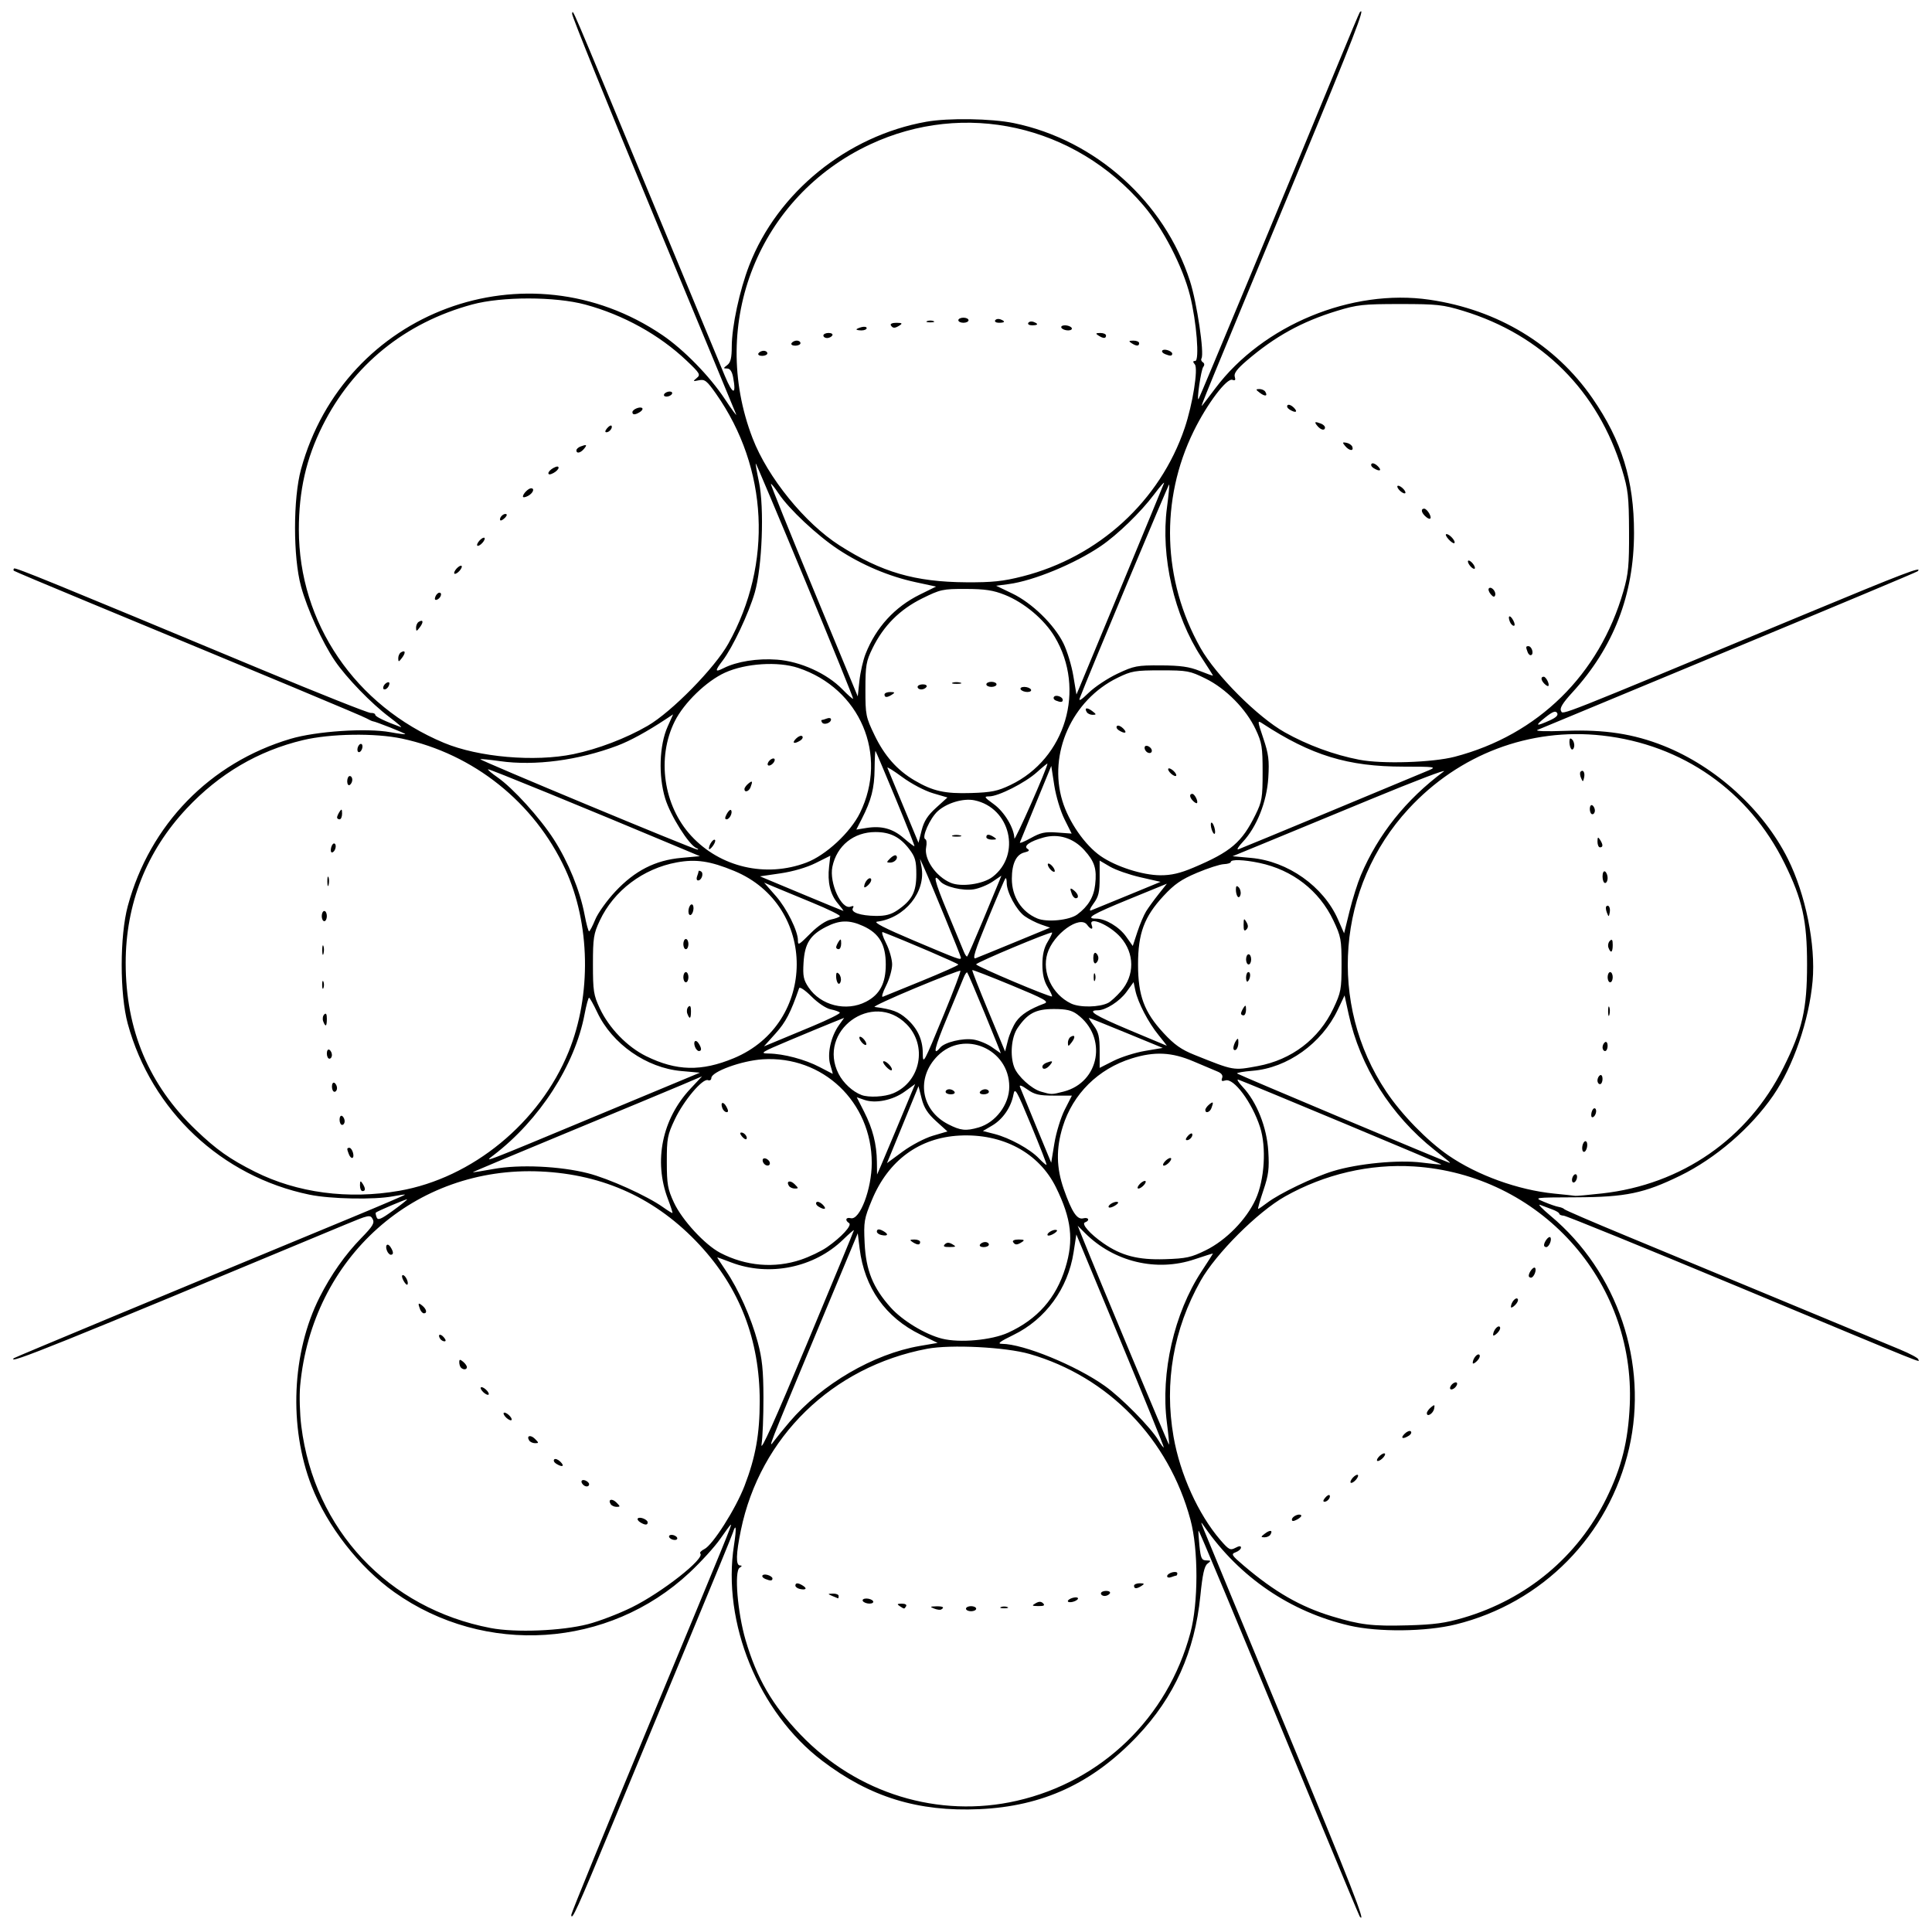 <?xml version="1.0" encoding="UTF-8" standalone="no"?>
<!-- Created with Inkscape (http://www.inkscape.org/) -->

<svg
   xmlns:dc="http://purl.org/dc/elements/1.1/"
   xmlns:cc="http://creativecommons.org/ns#"
   xmlns:rdf="http://www.w3.org/1999/02/22-rdf-syntax-ns#"
   xmlns:svg="http://www.w3.org/2000/svg"
   xmlns="http://www.w3.org/2000/svg"
   xmlns:sodipodi="http://sodipodi.sourceforge.net/DTD/sodipodi-0.dtd"
   xmlns:inkscape="http://www.inkscape.org/namespaces/inkscape"
   id="svg7210"
   version="1.1"
   inkscape:version="0.48.5 r10040"
   width="758.748"
   height="757.53"
   sodipodi:docname="lbpf.pdf">
  <defs
     id="defs7214">
    <clipPath
       clipPathUnits="userSpaceOnUse"
       id="clipPath7730">
      <rect
         style="fill:none;stroke:#000000;stroke-width:0.493;stroke-miterlimit:4;stroke-opacity:1;stroke-dasharray:none;stroke-dashoffset:0"
         id="rect7732"
         width="758.748"
         height="757.53"
         x="4.615"
         y="37.647" />
    </clipPath>
  </defs>
  <sodipodi:namedview
     pagecolor="#ffffff"
     bordercolor="#666666"
     borderopacity="1"
     objecttolerance="10"
     gridtolerance="10"
     guidetolerance="10"
     inkscape:pageopacity="0"
     inkscape:pageshadow="2"
     inkscape:window-width="1920"
     inkscape:window-height="1005"
     id="namedview7212"
     showgrid="false"
     inkscape:zoom="1.1785268"
     inkscape:cx="284.46541"
     inkscape:cy="423.24705"
     inkscape:window-x="-9"
     inkscape:window-y="-9"
     inkscape:window-maximized="1"
     inkscape:current-layer="svg7210"
     fit-margin-top="0"
     fit-margin-left="0"
     fit-margin-right="0"
     fit-margin-bottom="0" />
  <path
     style="fill:#000000"
     d="m 224.365,751.943 c 0,-0.665 13.32,-33.267 29.6,-72.45 32.139,-77.352 33.526,-80.741 33.052,-80.741 -0.176,0 -2.044,2.505 -4.153,5.567 -2.109,3.062 -7.533,9.028 -12.054,13.257 -31.727,29.685 -80.385,32.909 -115.945,7.684 -13.761,-9.762 -26.41,-25.994 -32.514,-41.724 -9.005,-23.206 -7.759,-52.424 3.16,-74.081 4.457,-8.84 10.055,-16.796 16.369,-23.262 4.54,-4.65 5.3,-5.92 4.47,-7.47 -0.946,-1.767 -1.527,-1.648 -10.742,2.194 C 22.026,528.274 2.406,536.18 5.448,533.367 c 0.357,-0.33 58.806,-24.665 133.136,-55.432 11.396,-4.717 20.621,-8.674 20.5,-8.793 -0.121,-0.119 -2.245,0.175 -4.72,0.653 -7.302,1.411 -24.484,1.08 -32.792,-0.631 -34.587,-7.127 -62.071,-32.967 -71.397,-67.128 -3.186,-11.67 -3.174,-34.499 0.024,-46.284 8.672,-31.956 32.273,-56.196 63.869,-65.6 10.129,-3.015 29.965,-4.325 39.297,-2.596 3.025,0.56 5.627,0.894 5.783,0.742 0.255,-0.25 -11.584,-4.941 -12.783,-5.065 -0.275,-0.028 -1.4,-0.552 -2.5,-1.163 -1.862,-1.035 -37.767,-16.033 -108.5,-45.324 -16.225,-6.719 -29.688,-12.391 -29.917,-12.605 -0.229,-0.214 -0.192,-0.614 0.083,-0.889 0.489,-0.489 14.319,5.158 97.334,39.746 22.55,9.395 41.788,17.037 42.75,16.98 0.963,-0.056 1.75,0.271 1.75,0.727 0,0.704 3.859,2.563 10,4.816 0.825,0.303 -1.2,-1.48 -4.5,-3.962 -7.048,-5.301 -16.781,-15.353 -21.349,-22.048 -4.904,-7.188 -10.877,-20.323 -13.304,-29.259 -3.131,-11.528 -3.125,-34.515 0.013,-46 16.979,-62.147 88.751,-88.756 141.952,-52.628 8.375,5.688 18.554,16.114 24.499,25.096 2.742,4.143 4.737,6.857 4.434,6.032 -0.303,-0.825 -15.014,-36.316 -32.691,-78.869 C 238.741,41.33 224.458,6.005 224.679,5.383 c 0.481,-1.357 -2.122,-7.431 30.365,70.869 14.605,35.2 27.959,67.37 29.676,71.488 3.083,7.392 4.537,7.58 3.193,0.412 -0.425,-2.267 -1.206,-3.411 -2.343,-3.432 -1.584,-0.03 -1.581,-0.125 0.045,-1.36 1.315,-0.998 1.753,-2.792 1.763,-7.218 0.018,-7.933 3.066,-22.127 6.853,-31.914 11.113,-28.718 38.485,-50.919 69.567,-56.424 8.715,-1.544 25.536,-1.281 34.358,0.537 32.063,6.607 59.154,30.892 69.173,62.009 2.74,8.51 5.708,28.504 4.518,30.431 -0.283,0.459 -0.036,1.13 0.549,1.492 0.658,0.406 0.716,1.102 0.153,1.819 -0.875,1.113 -2.684,13.533 -1.837,12.61 0.377,-0.411 35.09,-83.817 54.708,-131.449 4.53,-11 8.396,-20.188 8.591,-20.417 2.634,-3.102 -2.583,10.358 -24.238,62.542 -37.355,90.019 -38.546,92.926 -37.635,91.853 0.458,-0.538 2.788,-3.583 5.179,-6.766 18.637,-24.81 53.545,-39.234 84.128,-34.762 26.739,3.91 49.375,17.603 63.949,38.686 11.531,16.681 16.343,32.257 16.33,52.862 -0.016,24.286 -8.035,45.02 -24.258,62.716 -3.728,4.067 -5.002,6.141 -4.415,7.19 0.886,1.584 -3.616,3.367 95.813,-37.952 39.122,-16.258 46.42,-19.04 44.252,-16.873 -0.32,0.32 -33.582,14.267 -73.917,30.994 -40.335,16.727 -74.236,30.809 -75.336,31.293 -1.215,0.535 3.103,0.686 11,0.386 15.225,-0.58 26.675,1.17 38.5,5.881 20.496,8.167 39.15,25.138 48.765,44.365 6.968,13.934 10.991,33.78 9.729,48 -1.37,15.437 -7.591,33.514 -15.479,44.979 -8.746,12.712 -22.643,24.687 -36.515,31.464 -14.16,6.918 -21.361,8.418 -40.774,8.493 -16.727,0.064 -16.763,0.069 -12.764,1.767 2.205,0.937 4.803,1.837 5.774,2 0.97,0.163 1.99,0.576 2.264,0.917 0.275,0.341 11.075,4.999 24,10.351 12.925,5.352 40.825,16.925 62,25.718 21.175,8.793 41.763,17.34 45.75,18.993 3.987,1.653 7.25,3.402 7.25,3.887 0,1.082 7.923,4.276 -71,-28.619 -36.575,-15.244 -67.287,-27.753 -68.25,-27.798 -0.963,-0.044 -1.75,-0.39 -1.75,-0.769 0,-0.378 -1.238,-1.136 -2.75,-1.683 -1.512,-0.548 -3.65,-1.351 -4.75,-1.785 -1.1,-0.434 0.741,1.501 4.09,4.301 26.355,22.031 38.491,57.956 30.836,91.284 -7.855,34.205 -34.025,60.78 -68.125,69.182 -11.679,2.877 -30.359,3.079 -41.693,0.45 -23.184,-5.378 -43.102,-18.927 -56.831,-38.657 -1.695,-2.436 -1.701,-2.42 -0.344,1.025 0.758,1.925 15.166,36.741 32.019,77.37 25.746,62.067 31.993,78.009 29.213,74.547 -0.184,-0.229 -6.859,-16.167 -14.834,-35.417 C 481.618,626.537 470.904,600.88 470.693,601.09 c -0.126,0.126 0.037,2.801 0.362,5.945 0.511,4.949 0.873,5.721 2.7,5.748 1.909,0.029 1.952,0.152 0.453,1.293 -1.23,0.936 -1.949,4.178 -2.789,12.577 -2.193,21.939 -10.229,39.826 -24.768,55.135 -17.615,18.548 -37.135,27.572 -62.047,28.686 -24.093,1.077 -42.958,-4.74 -61.739,-19.037 -24.957,-18.998 -39.354,-54.219 -34.601,-84.648 1.038,-6.643 0.836,-8.927 -0.435,-4.923 -0.395,1.246 -8.026,19.842 -16.956,41.325 -8.93,21.483 -22.661,54.585 -30.513,73.56 -13.47,32.554 -15.995,38.109 -15.995,35.191 z m 175,-44.77 c 33.363,-7.634 59.195,-32.631 68.126,-65.921 3.16,-11.777 3.175,-32.746 0.033,-44.433 -8.542,-31.771 -32.206,-56.161 -63.159,-65.095 -9.383,-2.708 -30.959,-3.807 -40.249,-2.05 -37.28,7.053 -65.617,34.662 -73.163,71.286 -1.921,9.323 -2.03,13.787 -0.338,13.807 0.889,0.011 0.845,0.272 -0.153,0.903 -2.155,1.364 -0.814,17.606 2.343,28.378 4.423,15.092 10.49,25.553 21.498,37.065 22.228,23.245 54.353,33.087 85.061,26.06 z m -32.5,-75.476 c -1.746,-0.702 -1.651,-0.814 0.75,-0.875 2.713,-0.069 3.464,0.399 2,1.246 -0.412,0.239 -1.65,0.072 -2.75,-0.371 z m 12.5,0.055 c 0,-0.55 0.9,-1 2,-1 1.1,0 2,0.45 2,1 0,0.55 -0.9,1 -2,1 -1.1,0 -2,-0.45 -2,-1 z m -26,-1 c -1.207,-0.78 -1.049,-0.972 0.809,-0.985 1.288,-0.009 2.036,0.427 1.691,0.985 -0.743,1.202 -0.639,1.202 -2.5,0 z m 39.75,0.338 c 0.688,-0.277 1.812,-0.277 2.5,0 0.688,0.277 0.125,0.504 -1.25,0.504 -1.375,0 -1.938,-0.227 -1.25,-0.504 z m 13.596,-1.472 c 1.323,-0.769 2.159,-0.761 2.95,0.03 0.805,0.805 0.305,1.095 -1.846,1.073 -2.586,-0.027 -2.722,-0.163 -1.104,-1.104 z m -67.846,-0.866 c -0.34,-0.55 0.282,-1 1.382,-1 1.1,0 2.278,0.45 2.618,1 0.34,0.55 -0.282,1 -1.382,1 -1.1,0 -2.278,-0.45 -2.618,-1 z m 80.5,0.023 c 0,-0.434 0.9,-1.025 2,-1.313 1.1,-0.288 2,-0.168 2,0.267 0,0.434 -0.9,1.025 -2,1.313 -1.1,0.288 -2,0.168 -2,-0.267 z m -92.5,-2.023 c -1.908,-0.82 -1.897,-0.863 0.25,-0.93 1.238,-0.039 2.25,0.38 2.25,0.93 0,0.55 -0.113,0.968 -0.25,0.93 -0.138,-0.039 -1.15,-0.457 -2.25,-0.93 z m 105.5,-1 c 0,-0.55 0.927,-1 2.059,-1 1.132,0 1.781,0.45 1.441,1 -0.34,0.55 -1.266,1 -2.059,1 -0.793,0 -1.441,-0.45 -1.441,-1 z m -118.25,-1.757 c -0.963,-0.214 -1.75,-0.806 -1.75,-1.316 0,-1.171 1.084,-1.159 2.971,0.034 1.796,1.136 1.154,1.81 -1.221,1.282 z m 131.25,-1.243 c 0,-0.55 1.012,-0.993 2.25,-0.985 1.819,0.012 1.963,0.201 0.75,0.985 -1.939,1.253 -3,1.253 -3,0 z m -144.75,-2.662 c -2.047,-0.826 -1.417,-2.194 0.75,-1.627 1.1,0.288 2,0.921 2,1.406 0,0.953 -0.78,1.016 -2.75,0.221 z m 157.75,-1.114 c 0,-0.545 0.9,-1.226 2,-1.513 1.1,-0.288 2,-0.115 2,0.383 0,0.499 -0.188,0.906 -0.418,0.906 -0.23,0 -1.13,0.273 -2,0.607 -0.87,0.334 -1.582,0.161 -1.582,-0.383 z m -227.5,18.852 c 4.4,-1.131 12.15,-4.098 17.221,-6.595 11.815,-5.816 28.882,-19.211 26.945,-21.147 -0.36,-0.36 0.355,-1.145 1.589,-1.744 3.27,-1.588 12.279,-15.759 15.764,-24.798 4.344,-11.263 5.98,-20.372 5.98,-33.291 0,-24.046 -7.824,-44.366 -23.634,-61.385 -16.823,-18.108 -37.522,-27.673 -62.366,-28.819 -49.425,-2.279 -89.856,33.75 -94.492,84.204 -0.354,3.85 -0.147,10.965 0.46,15.812 5.094,40.677 34.087,71.581 74.374,79.277 9.733,1.859 27.825,1.142 38.158,-1.514 z m 32,-34.076 c -0.34,-0.55 0.057,-1 0.882,-1 0.825,0 1.778,0.45 2.118,1 0.34,0.55 -0.057,1 -0.882,1 -0.825,0 -1.778,-0.45 -2.118,-1 z m -11.471,-5.961 c -0.809,-0.512 -1.211,-1.19 -0.893,-1.508 0.788,-0.788 3.864,0.467 3.864,1.576 0,1.14 -1.101,1.115 -2.971,-0.068 z m -11.57,-7.106 c -1.173,-1.897 0.538,-2.366 2.279,-0.624 1.559,1.559 1.562,1.69 0.035,1.69 -0.91,0 -1.952,-0.48 -2.314,-1.067 z m -10.792,-7.6 c -1.215,-1.215 -0.691,-2.28 0.833,-1.695 0.825,0.317 1.5,0.977 1.5,1.469 0,1.048 -1.378,1.182 -2.333,0.226 z m -10.638,-8.294 c -0.809,-0.512 -1.136,-1.266 -0.726,-1.675 0.41,-0.41 1.506,0.016 2.435,0.946 1.807,1.807 0.725,2.269 -1.709,0.73 z m -10.57,-9.106 c -1.173,-1.897 0.538,-2.366 2.279,-0.624 1.559,1.559 1.562,1.69 0.035,1.69 -0.91,0 -1.952,-0.48 -2.314,-1.067 z m -9.459,-9.433 c -0.694,-0.837 -0.803,-1.5 -0.245,-1.5 0.55,0 1.56,0.675 2.245,1.5 0.694,0.837 0.803,1.5 0.245,1.5 -0.55,0 -1.56,-0.675 -2.245,-1.5 z m -9,-10 c -0.694,-0.837 -0.803,-1.5 -0.245,-1.5 0.55,0 1.56,0.675 2.245,1.5 0.694,0.837 0.803,1.5 0.245,1.5 -0.55,0 -1.56,-0.675 -2.245,-1.5 z m -8.333,-9.167 c -0.367,-0.367 -0.667,-1.322 -0.667,-2.122 0,-1.181 0.283,-1.22 1.5,-0.211 0.825,0.685 1.5,1.64 1.5,2.122 0,1.036 -1.384,1.161 -2.333,0.211 z m -8.208,-11.4 c -1.076,-1.741 0.15,-2.11 1.521,-0.458 0.789,0.95 0.865,1.524 0.202,1.524 -0.585,0 -1.36,-0.48 -1.723,-1.067 z m -7.852,-11.515 c -0.939,-2.446 -0.735,-2.769 0.893,-1.418 1.662,1.38 1.99,3 0.607,3 -0.491,0 -1.166,-0.712 -1.5,-1.582 z M 158.411,502.837 c -0.614,-1.148 -0.699,-2.086 -0.188,-2.086 1.028,0 2.447,3.029 1.747,3.729 -0.243,0.243 -0.945,-0.496 -1.559,-1.643 z m -6.462,-11.729 c -0.837,-2.182 0.274,-3.196 1.456,-1.328 1.183,1.87 1.208,2.971 0.068,2.971 -0.491,0 -1.177,-0.739 -1.524,-1.643 z m 422.867,144.179 c 24.838,-7.336 44.809,-24.02 56.022,-46.8 5.999,-12.187 8.586,-22.497 9.217,-36.736 2.17,-48.96 -35.469,-90.555 -84.766,-93.675 -17.338,-1.097 -35.071,3.028 -50.612,11.775 -10.721,6.034 -27.147,22.435 -33.144,33.094 -10.709,19.031 -14.355,40.005 -10.648,61.258 2.567,14.72 9.716,30.499 18.372,40.55 3.321,3.857 3.918,4.171 5.901,3.109 1.493,-0.799 2.207,-0.836 2.207,-0.114 0,0.587 -0.939,1.415 -2.087,1.839 -1.906,0.705 -1.625,1.165 3.25,5.309 12.083,10.273 22.208,16.087 34.532,19.83 11.143,3.385 15.859,3.948 29.805,3.563 10.392,-0.287 14.796,-0.889 21.951,-3.003 z m -78.024,-33.058 c 2.055,-1.555 3.203,-1.308 2.114,0.455 -0.363,0.587 -1.42,1.052 -2.35,1.035 -1.485,-0.028 -1.456,-0.21 0.236,-1.49 z m 10.573,-5.475 c 0,-1.212 2.805,-2.533 3.629,-1.708 0.298,0.298 -0.396,1.045 -1.543,1.659 -1.446,0.774 -2.086,0.789 -2.086,0.05 z m 13.02,-8.528 c 0.696,-0.838 1.471,-1.318 1.723,-1.067 0.693,0.694 -0.716,2.591 -1.924,2.591 -0.663,0 -0.587,-0.574 0.202,-1.524 z m 9.98,-6.231 c 0,-0.55 0.675,-1.56 1.5,-2.245 0.837,-0.694 1.5,-0.803 1.5,-0.245 0,0.55 -0.675,1.56 -1.5,2.245 -0.837,0.694 -1.5,0.803 -1.5,0.245 z m 11,-9.745 c 0.685,-0.825 1.695,-1.5 2.245,-1.5 0.558,0 0.45,0.663 -0.245,1.5 -0.685,0.825 -1.695,1.5 -2.245,1.5 -0.558,0 -0.45,-0.663 0.245,-1.5 z m 10.262,-9.19 c 0.93,-0.93 2.026,-1.355 2.435,-0.946 0.41,0.41 0.083,1.163 -0.726,1.675 -2.435,1.54 -3.517,1.078 -1.709,-0.73 z m 8.738,-8.104 c 0,-0.528 0.727,-1.564 1.615,-2.301 1.398,-1.16 1.566,-1.086 1.25,0.545 -0.377,1.944 -2.865,3.47 -2.865,1.757 z m 9.188,-10.268 c 0.241,-0.722 1.028,-1.509 1.75,-1.75 0.75,-0.25 1.125,0.125 0.875,0.875 -0.241,0.722 -1.028,1.509 -1.75,1.75 -0.75,0.25 -1.125,-0.125 -0.875,-0.875 z m 8.828,-9.473 c 0.027,-1.722 1.855,-3.927 2.621,-3.162 0.41,0.41 -0.016,1.506 -0.946,2.435 -0.93,0.93 -1.684,1.257 -1.675,0.726 z m 8,-11 c 0.027,-1.722 1.855,-3.927 2.621,-3.162 0.41,0.41 -0.016,1.506 -0.946,2.435 -0.93,0.93 -1.684,1.257 -1.675,0.726 z m 7,-11 c 0.027,-1.722 1.855,-3.927 2.621,-3.162 0.41,0.41 -0.016,1.506 -0.946,2.435 -0.93,0.93 -1.684,1.257 -1.675,0.726 z m 7,-12.214 c 0.028,-1.369 1.866,-3.702 2.454,-3.114 0.788,0.788 -0.467,3.864 -1.576,3.864 -0.491,0 -0.886,-0.338 -0.878,-0.75 z m 6,-12 c 0.028,-1.369 1.866,-3.702 2.454,-3.114 0.788,0.788 -0.467,3.864 -1.576,3.864 -0.491,0 -0.886,-0.338 -0.878,-0.75 z m -271.015,-5.893 c 0,-0.237 -1.913,1.424 -4.25,3.692 -11.391,11.051 -29,14.649 -43.93,8.974 -2.926,-1.112 -5.403,-2.022 -5.503,-2.023 -0.1,-2.7e-4 1.425,2.362 3.389,5.25 4.953,7.281 9.923,18.43 12.523,28.094 1.734,6.444 2.203,10.99 2.233,21.656 0.021,7.425 -0.315,15.75 -0.746,18.5 -0.53,3.38 5.222,-9.373 17.75,-39.356 10.193,-24.396 18.534,-44.55 18.534,-44.787 z m 104.659,43.341 -17.309,-41.667 -1.092,7.054 c -2.195,14.181 -11.005,26.27 -23.616,32.406 -5.424,2.639 -6.508,3.479 -4.504,3.492 8.468,0.053 29.021,8.462 40.387,16.524 6.521,4.625 18.119,16.389 21.051,21.352 1,1.694 1.948,2.95 2.106,2.793 0.158,-0.158 -7.502,-19.037 -17.022,-41.954 z m -129.957,31.964 C 322.737,543.547 343.077,531.681 361.222,528.57 l 7.005,-1.201 -6.681,-3.243 c -13.749,-6.675 -22.071,-18.432 -23.952,-33.841 l -0.729,-5.968 -16.858,40.468 c -18.47,44.336 -18.556,44.558 -15.947,41.014 0.993,-1.349 3.697,-4.673 6.009,-7.385 z m 148.202,0.261 c -2.511,-19.534 2.867,-43.034 13.582,-59.347 2.483,-3.78 4.514,-6.951 4.514,-7.048 0,-0.097 -3.263,0.923 -7.25,2.265 -14.96,5.036 -31.712,1.002 -43.061,-10.371 l -2.811,-2.817 1.811,4.531 c 5.987,14.983 33.852,81.613 34.054,81.43 0.134,-0.121 -0.244,-4.011 -0.839,-8.644 z m -62.319,-35.334 c 11.47,-5.251 18.765,-13.509 22.438,-25.402 3.387,-10.967 2.414,-19.32 -3.693,-31.687 -6.698,-13.564 -20.935,-21.191 -37.894,-20.301 -15.783,0.828 -27.916,9.745 -34.357,25.248 -3.087,7.431 -3.274,8.534 -2.875,17 0.504,10.698 3.281,17.541 10.278,25.323 4.6,5.116 13.541,10.526 20.135,12.182 6.941,1.743 19.495,0.602 25.968,-2.362 z m -24.882,-34.693 c 0.791,-0.791 1.627,-0.8 2.95,-0.03 1.619,0.941 1.482,1.077 -1.104,1.104 -2.151,0.022 -2.651,-0.268 -1.846,-1.073 z m 13.796,0.104 c 0.34,-0.55 1.266,-1 2.059,-1 0.793,0 1.441,0.45 1.441,1 0,0.55 -0.927,1 -2.059,1 -1.132,0 -1.781,-0.45 -1.441,-1 z m -26.5,-1 c -1.213,-0.784 -1.069,-0.972 0.75,-0.985 1.238,-0.008 2.25,0.435 2.25,0.985 0,1.253 -1.061,1.253 -3,0 z m 39.5,0 c -0.357,-0.577 0.57,-0.994 2.191,-0.985 2.181,0.012 2.474,0.232 1.309,0.985 -1.921,1.242 -2.733,1.242 -3.5,0 z m -51.75,-2.757 c -0.963,-0.214 -1.75,-0.806 -1.75,-1.316 0,-1.171 1.084,-1.159 2.971,0.034 1.796,1.136 1.154,1.81 -1.221,1.282 z m 65.25,-0.1 c 0,-1.028 3.029,-2.447 3.729,-1.747 0.243,0.243 -0.496,0.945 -1.643,1.559 -1.148,0.614 -2.086,0.699 -2.086,0.188 z m -96.801,9.791 c 3.375,-1.137 7.973,-3.342 10.218,-4.9 5.706,-3.96 9.999,-8.658 8.665,-9.482 -1.722,-1.064 -1.253,-2.407 0.668,-1.914 3.551,0.912 8.25,-11.44 8.25,-21.688 0,-23.934 -19.236,-42.214 -42.836,-40.706 -8.278,0.529 -20.164,4.865 -20.164,7.357 0,0.736 -0.6,1.108 -1.333,0.826 -2.075,-0.796 -9.492,7.986 -13.002,15.395 -2.901,6.123 -3.163,7.512 -3.151,16.68 0.012,8.82 0.342,10.708 2.798,16 3.178,6.848 12.161,16.598 18.189,19.743 10.011,5.222 21.33,6.183 31.699,2.69 z m 6.83,-20.894 c -0.809,-0.512 -1.136,-1.266 -0.726,-1.675 0.41,-0.41 1.506,0.016 2.435,0.946 1.807,1.807 0.725,2.269 -1.709,0.73 z m -11.57,-8.106 c -1.173,-1.897 0.538,-2.366 2.279,-0.624 1.559,1.559 1.562,1.69 0.035,1.69 -0.91,0 -1.952,-0.48 -2.314,-1.067 z m -10,-9 c -0.363,-0.587 -0.419,-1.307 -0.126,-1.6 0.716,-0.716 2.667,0.546 2.667,1.726 0,1.278 -1.726,1.193 -2.541,-0.126 z m -8.439,-10.409 c -0.789,-0.95 -0.865,-1.524 -0.202,-1.524 1.209,0 2.618,1.897 1.924,2.591 -0.252,0.252 -1.027,-0.228 -1.723,-1.067 z m -7.675,-11.067 c -0.93,-2.424 0.368,-2.862 1.609,-0.543 0.774,1.446 0.789,2.086 0.05,2.086 -0.587,0 -1.333,-0.694 -1.659,-1.543 z m 189.823,55.781 c 7.994,-3.936 15.93,-12.035 19.582,-19.985 3.515,-7.651 4.304,-20.504 1.743,-28.392 -3.159,-9.732 -10.32,-19.368 -13.615,-18.322 -1.394,0.442 -1.716,0.202 -1.275,-0.95 0.388,-1.01 -0.219,-1.878 -1.756,-2.515 -1.291,-0.535 -5.574,-2.346 -9.516,-4.023 -8.547,-3.637 -15.242,-3.957 -24.241,-1.156 -13.171,4.099 -23.104,13.932 -27.08,26.806 -2.671,8.649 -2.538,16.185 0.435,24.609 3.176,9 5.201,12.016 7.639,11.378 2.095,-0.548 2.687,0.87 0.665,1.591 -1.557,0.556 1.962,4.556 7.203,8.188 7.085,4.91 13.593,6.602 24.126,6.274 8.421,-0.262 10.366,-0.686 16.089,-3.504 z m -38.168,-17.096 c 0,-1.028 3.029,-2.447 3.729,-1.747 0.243,0.243 -0.496,0.945 -1.643,1.559 -1.148,0.614 -2.086,0.699 -2.086,0.188 z m 12,-8.642 c 0.685,-0.825 1.695,-1.5 2.245,-1.5 0.558,0 0.45,0.663 -0.245,1.5 -0.685,0.825 -1.695,1.5 -2.245,1.5 -0.558,0 -0.45,-0.663 0.245,-1.5 z m 10,-9 c 0.685,-0.825 1.695,-1.5 2.245,-1.5 0.558,0 0.45,0.663 -0.245,1.5 -0.685,0.825 -1.695,1.5 -2.245,1.5 -0.558,0 -0.45,-0.663 0.245,-1.5 z m 9.02,-10.024 c 0.696,-0.838 1.471,-1.318 1.723,-1.067 0.693,0.694 -0.716,2.591 -1.924,2.591 -0.663,0 -0.587,-0.574 0.202,-1.524 z m 6.98,-10.353 c 0,-0.483 0.675,-1.438 1.5,-2.122 1.628,-1.351 1.832,-1.028 0.893,1.418 -0.643,1.674 -2.393,2.19 -2.393,0.704 z m -313.481,35.115 c -0.197,-0.245 -11.688,4.628 -12.293,5.212 -0.15,0.145 -0.002,0.973 0.331,1.839 0.494,1.287 1.658,0.812 6.389,-2.607 3.182,-2.3 5.689,-4.3 5.573,-4.444 z m 102.406,-0.192 c -5.645,-14.856 -2.274,-31.343 8.837,-43.221 l 4.576,-4.892 -7.919,3.374 c -4.355,1.856 -24.656,10.297 -45.112,18.759 -20.456,8.462 -37.106,15.454 -37,15.539 0.106,0.085 3.793,-0.501 8.193,-1.3 10.121,-1.84 26.023,-1.121 37,1.673 8.216,2.091 23.287,8.897 29.5,13.322 1.925,1.371 3.602,2.401 3.726,2.288 0.124,-0.112 -0.686,-2.606 -1.801,-5.54 z m 235.41,1.513 c 4.734,-3.611 18.216,-10.084 25.854,-12.415 9.73,-2.969 25.69,-4.504 34.81,-3.349 4.125,0.522 7.604,0.866 7.732,0.763 0.198,-0.16 -75.516,-31.798 -79.732,-33.317 -0.825,-0.297 -0.063,0.99 1.693,2.86 5.505,5.864 9.461,15.789 10.038,25.191 0.425,6.927 0.123,9.342 -1.937,15.46 -1.342,3.987 -2.265,7.25 -2.05,7.25 0.215,0 1.831,-1.099 3.592,-2.442 z m -340.903,-4.678 c 28.683,-5 55.19,-26.758 66.522,-54.603 9.033,-22.195 8.512,-50.412 -1.324,-71.7 -12.087,-26.161 -35.996,-45.283 -64.114,-51.277 -10.546,-2.248 -28.133,-1.978 -38.894,0.598 -17.633,4.221 -32.852,13.17 -45.702,26.873 -15.743,16.788 -23.921,37.511 -23.921,60.611 0,26.311 9.112,47.963 27.638,65.68 8.047,7.695 13.208,11.341 23.07,16.299 16.594,8.341 36.712,11.008 56.724,7.52 z m -15.417,-2.13 c 0.012,-1.819 0.201,-1.963 0.985,-0.75 1.253,1.939 1.253,3 0,3 -0.55,0 -0.993,-1.012 -0.985,-2.25 z m -4.408,-12.332 c -0.806,-2.099 -0.769,-2.418 0.276,-2.418 0.486,0 1.119,0.9 1.406,2 0.618,2.362 -0.802,2.714 -1.683,0.418 z m -3.607,-13.477 c 0,-1.132 0.45,-1.781 1,-1.441 0.55,0.34 1,1.266 1,2.059 0,0.793 -0.45,1.441 -1,1.441 -0.55,0 -1,-0.927 -1,-2.059 z m -3,-13 c 0,-1.132 0.45,-1.781 1,-1.441 0.55,0.34 1,1.266 1,2.059 0,0.793 -0.45,1.441 -1,1.441 -0.55,0 -1,-0.927 -1,-2.059 z m -2,-13 c 0,-1.132 0.45,-1.781 1,-1.441 0.55,0.34 1,1.266 1,2.059 0,0.793 -0.45,1.441 -1,1.441 -0.55,0 -1,-0.927 -1,-2.059 z m -1.426,-12.608 c -0.352,-0.917 -0.175,-2.132 0.393,-2.7 0.71,-0.71 1.033,-0.19 1.033,1.667 0,3.085 -0.499,3.447 -1.426,1.033 z m -0.416,-14.333 c 0,-1.375 0.227,-1.938 0.504,-1.25 0.277,0.688 0.277,1.813 0,2.5 -0.277,0.688 -0.504,0.125 -0.504,-1.25 z m 0.037,-13.5 c -0.02,-1.65 0.187,-2.446 0.461,-1.769 0.274,0.677 0.291,2.027 0.037,3 -0.254,0.973 -0.478,0.419 -0.498,-1.231 z m -0.195,-13.5 c 0,-1.1 0.45,-2 1,-2 0.55,0 1,0.9 1,2 0,1.1 -0.45,2 -1,2 -0.55,0 -1,-0.9 -1,-2 z m 2.195,-13.5 c -0.02,-1.65 0.187,-2.446 0.461,-1.769 0.274,0.677 0.291,2.027 0.037,3 -0.254,0.973 -0.478,0.419 -0.498,-1.231 z m 1.512,-13.489 c 0.286,-1.094 0.899,-1.754 1.363,-1.468 0.984,0.608 0.091,3.457 -1.083,3.457 -0.44,0 -0.565,-0.895 -0.279,-1.989 z m 2.308,-11.761 c 0.008,-0.412 0.452,-1.425 0.985,-2.25 0.784,-1.213 0.972,-1.069 0.985,0.75 0.008,1.238 -0.435,2.25 -0.985,2.25 -0.55,0 -0.993,-0.338 -0.985,-0.75 z m 3.985,-14.191 c 0,-1.132 0.45,-2.059 1,-2.059 0.55,0 1,0.648 1,1.441 0,0.793 -0.45,1.719 -1,2.059 -0.55,0.34 -1,-0.309 -1,-1.441 z m 4,-12.441 c 0,-0.825 0.45,-1.778 1,-2.118 0.55,-0.34 1,0.057 1,0.882 0,0.825 -0.45,1.778 -1,2.118 -0.55,0.34 -1,-0.057 -1,-0.882 z m 488.784,174.3 c 31.344,-3.495 57.345,-21.528 71.255,-49.418 7.447,-14.932 9.28,-22.932 9.28,-40.5 0,-17.287 -1.819,-25.461 -8.839,-39.721 -13.964,-28.367 -40.067,-46.67 -71.573,-50.183 -28.508,-3.179 -56.285,7.342 -76.108,28.826 -28.16,30.521 -31.782,76.557 -8.734,111.014 5.996,8.964 16.085,19.318 24.392,25.034 11.361,7.816 27.376,13.601 41.542,15.006 4.125,0.409 7.855,0.806 8.289,0.883 0.434,0.077 5.157,-0.347 10.495,-0.942 z m -11.784,-5.3 c 0,-0.825 0.45,-1.778 1,-2.118 0.55,-0.34 1,0.057 1,0.882 0,0.825 -0.45,1.778 -1,2.118 -0.55,0.34 -1,-0.057 -1,-0.882 z m 4,-12.5 c 0,-1.1 0.45,-2.278 1,-2.618 0.55,-0.34 1,0.282 1,1.382 0,1.1 -0.45,2.278 -1,2.618 -0.55,0.34 -1,-0.282 -1,-1.382 z m 3.707,-14.107 c 0.286,-1.094 0.899,-1.754 1.363,-1.468 0.984,0.608 0.091,3.457 -1.083,3.457 -0.44,0 -0.565,-0.895 -0.279,-1.989 z m 2.293,-12.452 c 0,-0.793 0.45,-1.719 1,-2.059 0.55,-0.34 1,0.309 1,1.441 0,1.132 -0.45,2.059 -1,2.059 -0.55,0 -1,-0.648 -1,-1.441 z m 2,-13 c 0,-0.793 0.45,-1.719 1,-2.059 0.55,-0.34 1,0.309 1,1.441 0,1.132 -0.45,2.059 -1,2.059 -0.55,0 -1,-0.648 -1,-1.441 z m 2.195,-14.059 c -0.02,-1.65 0.187,-2.446 0.461,-1.769 0.274,0.677 0.291,2.027 0.037,3 -0.254,0.973 -0.478,0.419 -0.498,-1.231 z m -0.195,-13.5 c 0,-1.1 0.45,-2 1,-2 0.55,0 1,0.9 1,2 0,1.1 -0.45,2 -1,2 -0.55,0 -1,-0.9 -1,-2 z m 0.336,-11.567 c -0.331,-0.862 -0.092,-2.077 0.531,-2.7 0.844,-0.844 1.133,-0.444 1.133,1.567 0,3.009 -0.749,3.518 -1.664,1.133 z m -0.639,-13.826 c -0.409,-1.041 -0.508,-2.129 -0.221,-2.417 0.912,-0.912 1.715,0.583 1.332,2.482 -0.35,1.74 -0.404,1.737 -1.112,-0.065 z m -1.697,-14.166 c 0,-1.451 0.433,-2.292 1,-1.941 0.55,0.34 1,1.491 1,2.559 0,1.068 -0.45,1.941 -1,1.941 -0.55,0 -1,-1.152 -1,-2.559 z m -1.985,-13.691 c 0.012,-1.819 0.201,-1.963 0.985,-0.75 1.253,1.939 1.253,3 0,3 -0.55,0 -0.993,-1.012 -0.985,-2.25 z m -3.015,-12.809 c 0,-1.132 0.45,-1.781 1,-1.441 0.55,0.34 1,1.266 1,2.059 0,0.793 -0.45,1.441 -1,1.441 -0.55,0 -1,-0.927 -1,-2.059 z m -3.469,-12.234 c -0.428,-0.986 -0.498,-2.074 -0.155,-2.417 1.016,-1.016 1.834,0.411 1.367,2.382 -0.414,1.747 -0.468,1.749 -1.212,0.035 z m -3.781,-11.284 c -0.412,-0.416 -0.75,-1.671 -0.75,-2.79 0,-1.472 0.302,-1.731 1.094,-0.94 0.602,0.602 0.939,1.857 0.75,2.79 -0.189,0.933 -0.681,1.356 -1.094,0.94 z M 351.867,443.752 c 2.397,-5.775 5.075,-12.198 5.951,-14.273 l 1.593,-3.773 -4.106,2.974 c -4.675,3.387 -11.472,4.78 -15.858,3.25 l -2.981,-1.039 2.89,5.686 c 3.387,6.665 4.936,12.73 5.024,19.675 l 0.064,5 1.532,-3.5 c 0.843,-1.925 3.494,-8.225 5.891,-14 z m 53.085,-1.869 c -5.842,-14.086 -6.385,-15.019 -6.964,-11.955 -0.93,4.922 -4.166,9.622 -8.308,12.066 l -3.668,2.164 4.535,1.157 c 5.887,1.502 13.949,5.918 17.424,9.546 1.512,1.579 2.878,2.742 3.034,2.586 0.156,-0.156 -2.567,-7.16 -6.052,-15.563 z m -38.572,4.122 5.706,-1.681 -4.453,-4.036 c -3.338,-3.025 -4.761,-5.25 -5.683,-8.886 l -1.23,-4.851 -4.842,11.851 c -2.663,6.518 -5.451,13.318 -6.195,15.112 l -1.353,3.261 6.173,-4.544 c 3.438,-2.531 8.7,-5.289 11.878,-6.226 z m 51.785,-10.253 2.797,-5.5 -7.049,0 c -5.878,0 -7.619,-0.407 -10.482,-2.449 -2.119,-1.511 -3.22,-1.894 -2.876,-1 0.307,0.797 3.196,7.827 6.42,15.623 l 5.863,14.175 1.264,-7.675 c 0.695,-4.221 2.523,-10.15 4.062,-13.175 z m 150.65,20.2 c -0.522,-0.44 -2.975,-2.403 -5.45,-4.363 -17.101,-13.541 -29.262,-32.774 -33.724,-53.337 l -1.592,-7.338 -2.694,5.669 c -6.255,13.16 -19.755,22.819 -33.427,23.916 -3.639,0.292 -6.37,0.778 -6.069,1.079 0.471,0.471 82.225,34.839 83.457,35.085 0.247,0.049 0.022,-0.27 -0.5,-0.71 z m -334.45,-17.835 40.5,-16.865 -7.336,-0.655 c -13.626,-1.217 -27.091,-10.619 -32.951,-23.008 -1.492,-3.155 -2.948,-5.759 -3.235,-5.787 -0.287,-0.028 -1.084,2.915 -1.772,6.539 -3.789,19.974 -17.693,41.499 -35.706,55.279 -4.035,3.087 -5.37,3.598 40.5,-15.503 z m 149.931,4.655 c 6.718,-1.927 12.069,-9.025 12.069,-16.01 0,-14.838 -17.742,-22.503 -28.104,-12.141 -8.612,8.612 -6.654,21.373 4.125,26.881 4.888,2.497 6.887,2.711 11.911,1.27 z m -12.931,-14.02 c 0,-0.55 0.648,-1 1.441,-1 0.793,0 1.719,0.45 2.059,1 0.34,0.55 -0.309,1 -1.441,1 -1.132,0 -2.059,-0.45 -2.059,-1 z m 13.5,0 c 0.34,-0.55 1.266,-1 2.059,-1 0.793,0 1.441,0.45 1.441,1 0,0.55 -0.927,1 -2.059,1 -1.132,0 -1.781,-0.45 -1.441,-1 z m -34.111,0.611 c 10.85,-4.533 13.589,-18.833 5.211,-27.211 -13.318,-13.318 -35.195,2.752 -26.623,19.556 1.845,3.616 5.521,7.007 9.023,8.323 2.819,1.059 9.061,0.723 12.389,-0.668 z m -2.883,-10.605 c -0.999,-1.103 -1.351,-2.006 -0.783,-2.006 1.258,0 3.752,2.858 3.08,3.53 -0.265,0.265 -1.299,-0.421 -2.297,-1.524 z m -9.506,-9.506 c -0.707,-0.852 -1.06,-1.773 -0.785,-2.048 0.275,-0.275 1.078,0.197 1.785,1.048 0.707,0.852 1.06,1.773 0.785,2.048 -0.275,0.275 -1.078,-0.197 -1.785,-1.048 z m 79.307,19.431 c 14.243,-3.63 17.393,-21.431 5.369,-30.34 -2.169,-1.607 -4.297,-2.092 -9.177,-2.092 -7.103,0 -10.294,1.677 -14.25,7.49 -2.434,3.576 -3.041,10.8 -1.294,15.394 1.334,3.507 6.773,8.47 10.457,9.539 4.196,1.218 4.147,1.218 8.895,0.008 z m -8.307,-9.825 c 0,-0.491 0.712,-1.166 1.582,-1.5 2.446,-0.939 2.769,-0.735 1.418,0.893 -1.38,1.662 -3,1.99 -3,0.607 z m 10.032,-9.298 c -0.018,-0.93 0.448,-1.988 1.035,-2.35 1.763,-1.089 2.01,0.059 0.455,2.114 -1.28,1.692 -1.462,1.721 -1.49,0.236 z m -93.314,8.622 c -1.302,-4.243 0.189,-11.086 3.398,-15.593 l 2.045,-2.873 -4.83,1.936 c -2.657,1.065 -10.23,4.207 -16.83,6.982 -10.962,4.609 -11.654,5.05 -8,5.096 5.861,0.075 14.298,2.312 20,5.304 2.75,1.443 5.07,2.644 5.156,2.67 0.086,0.026 -0.337,-1.559 -0.939,-3.522 z m -37.924,-2.613 c 32.882,-13.669 33.012,-59.956 0.206,-73.538 -9.434,-3.906 -15.037,-4.741 -22.562,-3.366 -13.253,2.423 -24.747,11.109 -30.258,22.867 -2.42,5.163 -2.68,6.834 -2.68,17.218 0,10.384 0.26,12.055 2.68,17.218 3.646,7.778 10.785,15.148 18.215,18.802 11.894,5.851 21.697,6.078 34.399,0.798 z m -15.21,-4.461 c -0.837,-2.182 0.274,-3.196 1.456,-1.328 1.183,1.87 1.208,2.971 0.068,2.971 -0.491,0 -1.177,-0.739 -1.524,-1.643 z m -3.009,-13.024 c -0.352,-0.917 -0.175,-2.132 0.393,-2.7 0.71,-0.71 1.033,-0.19 1.033,1.667 0,3.085 -0.499,3.447 -1.426,1.033 z m -1.574,-14.333 c 0,-1.1 0.45,-2 1,-2 0.55,0 1,0.9 1,2 0,1.1 -0.45,2 -1,2 -0.55,0 -1,-0.9 -1,-2 z m 0,-13 c 0,-1.1 0.45,-2 1,-2 0.55,0 1,0.9 1,2 0,1.1 -0.45,2 -1,2 -0.55,0 -1,-0.9 -1,-2 z m 2,-12.882 c 0,-1.1 0.45,-2.278 1,-2.618 0.55,-0.34 1,0.282 1,1.382 0,1.1 -0.45,2.278 -1,2.618 -0.55,0.34 -1,-0.282 -1,-1.382 z m 3.393,-13.7 c 0.334,-0.87 0.607,-1.797 0.607,-2.059 0,-0.262 0.43,-0.211 0.956,0.114 1.161,0.718 0.229,3.527 -1.17,3.527 -0.55,0 -0.727,-0.712 -0.393,-1.582 z m 175.937,68.526 6.947,-1.172 -14.302,-5.886 c -7.866,-3.237 -14.467,-5.886 -14.668,-5.886 -0.201,0 0.66,1.389 1.914,3.087 1.841,2.493 2.28,4.38 2.278,9.804 l -0.002,6.717 5.444,-2.746 c 2.994,-1.51 8.57,-3.273 12.391,-3.918 z m 44.236,5.962 c 13.324,-2.455 24.027,-10.604 29.724,-22.631 2.978,-6.288 3.209,-7.531 3.209,-17.275 0,-9.745 -0.231,-10.987 -3.209,-17.275 -5.556,-11.73 -16.016,-19.86 -29.09,-22.61 -6.11,-1.285 -11.201,-1.451 -11.201,-0.365 0,0.412 -1.238,0.8 -2.75,0.861 -1.512,0.061 -6.249,1.588 -10.524,3.393 -6.18,2.609 -8.88,4.476 -13.165,9.105 -7.57,8.176 -9.982,14.675 -9.982,26.892 0,12.243 2.408,18.711 10.034,26.948 4.229,4.567 6.942,6.48 12.165,8.574 15.584,6.249 15.118,6.166 24.789,4.384 z m -9.551,-7.098 c 0.008,-0.72 0.452,-1.984 0.985,-2.809 0.788,-1.219 0.972,-1.09 0.985,0.691 0.008,1.205 -0.435,2.469 -0.985,2.809 -0.55,0.34 -0.993,0.029 -0.985,-0.691 z m 3,-13.559 c 0.008,-0.412 0.452,-1.425 0.985,-2.25 0.784,-1.213 0.972,-1.069 0.985,0.75 0.008,1.238 -0.435,2.25 -0.985,2.25 -0.55,0 -0.993,-0.338 -0.985,-0.75 z m 1.985,-14.083 c 0,-1.192 0.41,-2.167 0.912,-2.167 1.017,0 0.865,2.557 -0.216,3.638 -0.383,0.383 -0.696,-0.279 -0.696,-1.471 z m 0,-7.167 c 0,-1.1 0.45,-2 1,-2 0.55,0 1,0.9 1,2 0,1.1 -0.45,2 -1,2 -0.55,0 -1,-0.9 -1,-2 z m -0.97,-13.55 c 0.027,-2.586 0.163,-2.722 1.104,-1.104 0.769,1.323 0.761,2.159 -0.03,2.95 -0.805,0.805 -1.095,0.305 -1.073,-1.846 z m -2.28,-11.027 c -0.412,-0.416 -0.75,-1.671 -0.75,-2.79 0,-1.472 0.302,-1.731 1.094,-0.94 0.602,0.602 0.939,1.857 0.75,2.79 -0.189,0.933 -0.681,1.356 -1.094,0.94 z m -115.251,45.768 c 3.694,-8.97 6.532,-16.493 6.307,-16.718 -0.225,-0.225 -8.204,2.839 -17.731,6.809 -9.527,3.97 -16.704,7.301 -15.948,7.402 6.943,0.927 9.377,1.82 12.544,4.6 4.228,3.712 6.317,8.126 6.36,13.434 0.039,4.842 0.21,4.527 8.469,-15.527 z m 15.903,0.11 c -3.557,-8.634 -6.665,-15.897 -6.907,-16.139 -0.242,-0.242 -0.864,0.635 -1.382,1.949 -0.518,1.314 -3.432,8.351 -6.476,15.639 -5.013,12.002 -5.857,15.628 -2.773,11.912 1.785,-2.151 8.975,-3.864 13.213,-3.149 2.131,0.36 5.348,1.703 7.148,2.985 1.8,1.282 3.356,2.369 3.458,2.416 0.102,0.047 -2.725,-6.979 -6.282,-15.613 z m 12.324,3.084 c 1.973,-2.771 5.373,-4.937 11.074,-7.054 1.948,-0.723 -0.027,-1.817 -12.877,-7.132 -8.348,-3.453 -15.3,-6.147 -15.45,-5.988 -0.15,0.159 2.689,7.414 6.309,16.122 l 6.582,15.832 1.116,-4.394 c 0.614,-2.416 2.075,-5.74 3.247,-7.386 z m -80.042,1.874 c 6.151,-2.564 10.998,-4.963 10.771,-5.331 -0.227,-0.368 -1.833,-0.953 -3.568,-1.3 -1.826,-0.365 -5.018,-2.494 -7.58,-5.057 -2.5,-2.5 -4.603,-3.914 -4.832,-3.248 -3.312,9.595 -5.244,13.317 -9.197,17.713 l -4.614,5.132 3.918,-1.623 c 2.155,-0.893 8.951,-3.721 15.102,-6.285 z m 135.967,3.491 c -4.025,-4.911 -8.132,-12.797 -9.131,-17.531 l -0.693,-3.281 -2.798,3.862 c -2.662,3.675 -8.177,7.2 -11.264,7.2 -4.419,0 -1.239,2.012 11.972,7.574 8.119,3.418 14.905,6.263 15.079,6.321 0.174,0.058 -1.25,-1.807 -3.166,-4.145 z M 340.113,393.382 c 5.406,-2.796 7.753,-7.223 7.753,-14.631 0,-7.853 -2.576,-12.222 -8.901,-15.095 -5.433,-2.467 -9.252,-2.377 -14.579,0.345 -6.257,3.197 -8.35,6.526 -8.811,14.011 -0.325,5.273 -0.021,6.781 1.961,9.739 4.777,7.127 14.833,9.635 22.577,5.631 z m -10.997,-7.208 c -0.412,-0.416 -0.75,-1.671 -0.75,-2.79 0,-1.472 0.302,-1.731 1.094,-0.94 0.602,0.602 0.939,1.857 0.75,2.79 -0.189,0.933 -0.681,1.356 -1.094,0.94 z m -0.735,-14.173 c 0.008,-0.412 0.452,-1.425 0.985,-2.25 0.784,-1.213 0.972,-1.069 0.985,0.75 0.008,1.238 -0.435,2.25 -0.985,2.25 -0.55,0 -0.993,-0.338 -0.985,-0.75 z m 106.9,21.795 c 0.996,-0.533 3.2,-2.551 4.898,-4.486 5.496,-6.259 5.456,-14.905 -0.097,-21.23 -4.274,-4.868 -12.753,-8.475 -11.355,-4.83 0.755,1.967 -0.332,1.923 -1.791,-0.072 -2.87,-3.926 -13.332,3.658 -15.619,11.322 -2.201,7.375 1.869,15.966 9.271,19.569 3.464,1.686 11.303,1.54 14.693,-0.274 z m -5.758,-10.045 c 0,-1.375 0.227,-1.938 0.504,-1.25 0.277,0.688 0.277,1.812 0,2.5 -0.277,0.688 -0.504,0.125 -0.504,-1.25 z m -0.158,-7.5 c 0,-1.491 0.431,-2.352 1,-2 0.55,0.34 1,1.24 1,2 0,0.76 -0.45,1.66 -1,2 -0.569,0.352 -1,-0.509 -1,-2 z m -67.25,8.906 c 7.838,-3.201 14.248,-6.064 14.244,-6.363 -0.004,-0.411 -20.462,-9.201 -29.643,-12.737 -0.632,-0.243 -0.069,1.69 1.25,4.295 1.319,2.606 2.398,6.385 2.398,8.399 0,2.014 -1.079,5.793 -2.398,8.399 -1.319,2.606 -1.882,4.533 -1.25,4.282 0.632,-0.251 7.561,-3.074 15.398,-6.275 z m 49.308,2.457 c -1.411,-2.314 -2.05,-5.078 -2.05,-8.863 0,-3.785 0.639,-6.549 2.05,-8.863 1.128,-1.85 1.913,-3.496 1.746,-3.658 -0.522,-0.507 -29.804,11.755 -29.804,12.48 0,0.749 29.258,13.116 29.785,12.589 0.178,-0.178 -0.6,-1.836 -1.727,-3.686 z m -34.058,-11.543 c 0,-0.691 -11.568,-28.922 -14.473,-35.32 l -1.589,-3.5 0.592,3.166 c 1.834,9.808 -6.535,20.142 -17.435,21.528 -1.632,0.207 3.028,2.602 14.5,7.451 17.858,7.548 18.405,7.746 18.405,6.675 z m 21.272,-6.093 13.772,-5.683 -3.565,-1.234 c -1.961,-0.679 -4.857,-2.154 -6.436,-3.279 -3.192,-2.273 -7.043,-9.388 -7.043,-13.013 0,-1.293 -0.222,-2.128 -0.494,-1.857 -0.272,0.272 -3.419,7.594 -6.993,16.271 -4.965,12.053 -6.088,15.623 -4.756,15.127 0.959,-0.357 7.941,-3.207 15.515,-6.333 z m -12.715,-8.28 c 3.088,-7.395 6.005,-14.43 6.48,-15.633 l 0.865,-2.187 -3.465,2.351 c -1.905,1.293 -5.213,2.646 -7.349,3.007 -4.248,0.718 -11.435,-0.993 -13.223,-3.147 -3.084,-3.716 -2.24,-0.09 2.773,11.912 3.044,7.287 5.958,14.325 6.476,15.639 0.518,1.314 1.141,2.189 1.385,1.946 0.244,-0.244 2.97,-6.493 6.058,-13.889 z m 64.189,-3.817 c 0.898,-1.446 3.1,-4.476 4.892,-6.735 l 3.26,-4.106 -14.932,6.106 c -14.416,5.895 -17.311,7.606 -12.867,7.606 3.675,0 9.09,3.238 11.788,7.049 l 2.613,3.691 1.806,-5.491 c 0.994,-3.02 2.541,-6.674 3.439,-8.12 z m -131.51,8.373 c 2.621,-2.621 5.815,-4.762 7.652,-5.129 1.735,-0.347 3.347,-0.944 3.584,-1.326 0.236,-0.382 -4.611,-2.765 -10.771,-5.295 -6.16,-2.53 -12.951,-5.342 -15.091,-6.248 l -3.891,-1.648 4.66,5.322 c 4.234,4.836 8.622,13.671 8.622,17.36 0,2.094 0.25,1.95 5.235,-3.036 z M 534.44,343.721 c 6.808,-16.059 17.762,-29.771 32.566,-40.767 1.573,-1.168 -11.315,3.739 -28.64,10.906 -17.325,7.166 -36.63,15.136 -42.9,17.711 l -11.4,4.681 7.272,0.658 c 14.443,1.307 28.401,11.177 34.108,24.119 l 2.42,5.488 2.128,-8.663 c 1.17,-4.765 3.171,-11.124 4.447,-14.132 z m -300.674,17.403 c 1.045,-2.541 4.579,-7.484 7.854,-10.985 7.692,-8.223 15.7,-12.316 25.91,-13.244 l 7.336,-0.667 -7.5,-3.148 C 229.18,317.052 191.962,301.822 191.678,302.106 c -0.192,0.192 1.469,1.608 3.69,3.148 6.079,4.213 16.679,15.896 22.155,24.42 5.645,8.786 10.268,20.102 12.049,29.489 0.687,3.624 1.485,6.587 1.772,6.585 0.287,-0.002 1.377,-2.083 2.422,-4.624 z m 189.329,-2.02 c 4.283,-3.198 6.456,-6.821 7.004,-11.679 0.702,-6.23 -0.189,-9.066 -4.27,-13.583 -4.307,-4.767 -10.146,-6.569 -16.027,-4.945 -5.333,1.472 -8.014,3.379 -6.269,4.457 0.944,0.583 0.616,0.976 -1.169,1.398 -3.235,0.764 -4.965,4.338 -4.983,10.299 -0.022,7.092 3.762,13.014 9.986,15.631 3.81,1.602 12.658,0.714 15.729,-1.578 z m -2.123,-7.934 c -0.939,-2.446 -0.735,-2.769 0.893,-1.418 1.662,1.38 1.99,3 0.607,3 -0.491,0 -1.166,-0.712 -1.5,-1.582 z m -8.607,-9.918 c -0.707,-0.852 -1.06,-1.773 -0.785,-2.048 0.275,-0.275 1.078,0.197 1.785,1.048 0.707,0.852 1.06,1.773 0.785,2.048 -0.275,0.275 -1.078,-0.197 -1.785,-1.048 z m -59.99,16.25 c 5.787,-3.939 7.49,-7.156 7.49,-14.151 0,-5.31 -0.423,-6.809 -2.802,-9.928 -3.611,-4.734 -7.458,-6.671 -13.248,-6.671 -8.558,0 -15.212,5.374 -16.92,13.666 -1.3,6.31 3.602,16.988 7.17,15.618 1.092,-0.419 1.388,-0.237 0.899,0.554 -1.031,1.668 2.906,3.022 9.002,3.098 3.72,0.046 5.998,-0.546 8.408,-2.187 z m -12.995,-9.286 c 0.027,-1.722 1.855,-3.927 2.621,-3.162 0.41,0.41 -0.016,1.506 -0.946,2.435 -0.93,0.93 -1.684,1.257 -1.675,0.726 z m 10.247,-11.155 c 0.93,-0.93 1.971,-1.41 2.314,-1.067 0.984,0.984 -0.527,2.757 -2.35,2.757 -1.526,0 -1.524,-0.132 0.035,-1.69 z m -20.633,17.661 c -2.948,-3.503 -4.078,-8.295 -3.391,-14.383 l 0.483,-4.288 -5.746,2.871 c -3.492,1.745 -8.911,3.333 -13.815,4.047 l -8.069,1.176 16.205,6.769 c 8.913,3.723 16.358,6.784 16.544,6.803 0.186,0.019 -0.808,-1.329 -2.21,-2.995 z m 113.831,-3.067 12.96,-5.343 -7.913,-1.804 c -4.352,-0.992 -9.736,-2.872 -11.964,-4.178 l -4.05,-2.374 0.004,6.81 c 0.003,5.625 -0.415,7.377 -2.399,10.063 -1.379,1.868 -1.805,3.022 -1,2.71 0.771,-0.298 7.234,-2.947 14.362,-5.885 z m -53.03,-7.282 c 11.389,-8.686 7.033,-27.154 -7.096,-30.086 -4.334,-0.9 -10.801,1.013 -14.415,4.264 -3.063,2.756 -6.463,10.441 -4.874,11.021 0.483,0.176 0.626,1.576 0.319,3.111 -0.933,4.663 3.797,11.536 9.637,14.005 4.123,1.743 12.692,0.536 16.429,-2.315 z m -2.43,-15.621 c 0,-1.253 1.061,-1.253 3,0 1.213,0.784 1.069,0.972 -0.75,0.985 -1.238,0.008 -2.25,-0.435 -2.25,-0.985 z m -13.269,-0.656 c 0.677,-0.274 2.027,-0.291 3,-0.037 0.973,0.254 0.419,0.478 -1.231,0.498 -1.65,0.02 -2.446,-0.187 -1.769,-0.461 z m 94.601,12.625 c 14.726,-6.228 19.029,-9.903 24.405,-20.845 2.509,-5.107 2.763,-6.635 2.763,-16.624 0,-9.857 -0.28,-11.598 -2.696,-16.753 -3.759,-8.021 -11.676,-16.067 -19.694,-20.014 -6.199,-3.052 -7.188,-3.234 -17.589,-3.234 -10.159,0 -11.49,0.229 -17.021,2.933 -17.868,8.734 -27.279,29.766 -21.635,48.348 2.505,8.246 8.862,17.397 15.063,21.679 5.989,4.137 16.414,7.484 23.405,7.515 4.293,0.019 7.724,-0.774 13,-3.005 z m 7.168,-14.969 c -0.375,-1.183 -0.458,-2.376 -0.183,-2.651 0.275,-0.275 0.807,0.468 1.183,1.651 0.375,1.183 0.458,2.376 0.183,2.651 -0.275,0.275 -0.807,-0.468 -1.183,-1.651 z m -7.317,-11.217 c -1.401,-1.401 -1.545,-2.783 -0.29,-2.783 0.916,0 2.425,3.016 1.814,3.626 -0.187,0.187 -0.873,-0.192 -1.524,-0.843 z m -9.183,-11.283 c -0.694,-0.837 -0.803,-1.5 -0.245,-1.5 0.55,0 1.56,0.675 2.245,1.5 0.694,0.837 0.803,1.5 0.245,1.5 -0.55,0 -1.56,-0.675 -2.245,-1.5 z m -9.541,-8.567 c -0.363,-0.587 -0.419,-1.307 -0.126,-1.6 0.716,-0.716 2.667,0.546 2.667,1.726 0,1.278 -1.726,1.193 -2.541,-0.126 z m -10.43,-7.894 c -0.809,-0.512 -1.136,-1.266 -0.726,-1.675 0.41,-0.41 1.506,0.016 2.435,0.946 1.807,1.807 0.725,2.269 -1.709,0.73 z m -12.57,-7.106 c -1.089,-1.763 0.059,-2.01 2.114,-0.455 1.692,1.28 1.721,1.462 0.236,1.49 -0.93,0.018 -1.988,-0.448 -2.35,-1.035 z m -110.142,59.066 c 7.648,-2.884 17.294,-11.826 21.066,-19.53 11.16,-22.793 0.062,-48.852 -24.244,-56.924 -7.942,-2.638 -20.636,-1.827 -28.739,1.835 -7.309,3.303 -16.153,11.866 -19.781,19.15 -7.138,14.334 -4.429,33.126 6.483,44.964 11.387,12.353 29.284,16.511 45.214,10.504 z m -38.27,-5.5 c -0.025,-1.486 1.76,-4.026 2.388,-3.398 0.299,0.299 -0.112,1.411 -0.914,2.471 -0.802,1.06 -1.465,1.477 -1.474,0.927 z m 6.999,-13.586 c 0.614,-1.147 1.36,-1.842 1.659,-1.543 0.824,0.824 -0.496,3.629 -1.708,3.629 -0.74,0 -0.724,-0.639 0.05,-2.086 z m 6.954,-9.792 c 0,-0.483 0.675,-1.438 1.5,-2.122 1.628,-1.351 1.832,-1.028 0.893,1.418 -0.643,1.674 -2.393,2.19 -2.393,0.704 z m 9.188,-10.185 c 0.241,-0.722 1.028,-1.509 1.75,-1.75 0.75,-0.25 1.125,0.125 0.875,0.875 -0.241,0.722 -1.028,1.509 -1.75,1.75 -0.75,0.25 -1.125,-0.125 -0.875,-0.875 z m 11.074,-9.628 c 0.93,-0.93 2.026,-1.355 2.435,-0.946 0.41,0.41 0.083,1.163 -0.726,1.675 -2.435,1.54 -3.517,1.078 -1.709,-0.73 z m 10.211,-6.353 c -0.325,-0.526 -0.376,-0.956 -0.114,-0.956 0.262,0 1.189,-0.273 2.059,-0.607 0.87,-0.334 1.582,-0.157 1.582,0.393 0,1.399 -2.809,2.331 -3.527,1.17 z m -49.307,49.353 c -2.948,-1.176 -10.242,-12.751 -12.295,-19.509 -2.708,-8.916 -2.307,-20.873 0.945,-28.161 l 2.169,-4.86 -2.742,1.816 c -7.476,4.95 -14.15,8.602 -19.182,10.496 -15.277,5.752 -32.374,8.007 -46.029,6.071 -4.108,-0.582 -7.601,-0.926 -7.764,-0.763 -0.397,0.397 83.96,35.502 85.232,35.469 0.55,-0.014 0.4,-0.266 -0.334,-0.558 z m 249.334,-14.621 c 19.25,-8.004 36.496,-15.187 38.324,-15.962 3.086,-1.307 2.368,-1.409 -10,-1.414 -21.874,-0.009 -36.197,-4.393 -55.398,-16.955 -2.026,-1.326 -2.018,-1.192 0.367,5.893 2.059,6.117 2.362,8.532 1.937,15.459 -0.577,9.401 -4.532,19.327 -10.038,25.191 -1.756,1.87 -2.518,3.162 -1.693,2.871 0.825,-0.291 17.25,-7.078 36.5,-15.083 z m -171.103,-4.784 c -4.195,-10.123 -7.758,-18.55 -7.918,-18.728 -0.16,-0.178 -0.326,3.006 -0.368,7.074 -0.078,7.56 -1.281,12.24 -5.042,19.612 l -2.127,4.169 3.981,-0.637 c 5.946,-0.951 10.339,0.253 14.68,4.022 2.143,1.86 4.014,3.272 4.158,3.137 0.144,-0.135 -3.17,-8.527 -7.365,-18.65 z m 63.408,13.282 5.695,0.419 -2.821,-5.656 c -1.573,-3.153 -3.343,-9.032 -4.001,-13.284 l -1.179,-7.628 -5.999,14.595 c -3.299,8.027 -6.145,14.981 -6.323,15.452 -0.178,0.471 1.759,-0.308 4.305,-1.73 3.86,-2.157 5.575,-2.517 10.324,-2.168 z m -47.538,-9.722 4.453,-4.036 -5.706,-1.681 c -3.204,-0.944 -8.451,-3.703 -11.97,-6.293 -3.445,-2.536 -6.102,-4.202 -5.905,-3.701 0.198,0.501 3.026,7.333 6.286,15.184 l 5.926,14.274 1.231,-4.855 c 0.923,-3.641 2.344,-5.864 5.684,-8.891 z m 43.728,-17.331 c 0.003,-0.202 -1.842,1.302 -4.099,3.342 -4.629,4.182 -15.168,9.522 -18.795,9.524 -2.136,7e-4 -1.935,0.338 1.827,3.062 4.162,3.015 7.97,9.344 8.086,13.438 0.043,1.526 12.958,-27.687 12.982,-29.366 z m -14.495,8.373 c 21.619,-10.352 29.713,-37.548 17.324,-58.208 -4.079,-6.802 -11.938,-13.403 -19.581,-16.448 -4.546,-1.81 -7.736,-2.294 -15.296,-2.319 -9.061,-0.03 -9.945,0.162 -17.172,3.734 -8.798,4.349 -15.156,10.729 -19.474,19.542 -2.511,5.126 -2.79,6.737 -2.795,16.192 -0.006,10.019 0.159,10.843 3.608,18 3.898,8.089 8.878,13.717 15.672,17.712 7.206,4.237 11.914,5.29 22.214,4.966 8.03,-0.252 10.429,-0.743 15.5,-3.171 z m 17.744,-33.171 c -0.691,-0.279 -1.014,-0.898 -0.718,-1.377 0.648,-1.049 3.474,-0.114 3.474,1.149 0,0.963 -0.775,1.028 -2.756,0.229 z m -67.244,-2.336 c 0,-0.55 1.012,-0.993 2.25,-0.985 1.819,0.012 1.963,0.201 0.75,0.985 -1.939,1.253 -3,1.253 -3,0 z m 53.5,-2 c -0.34,-0.55 0.282,-1 1.382,-1 1.1,0 2.278,0.45 2.618,1 0.34,0.55 -0.282,1 -1.382,1 -1.1,0 -2.278,-0.45 -2.618,-1 z m -40.5,-1 c 0,-0.55 0.927,-1 2.059,-1 1.132,0 1.781,0.45 1.441,1 -0.34,0.55 -1.266,1 -2.059,1 -0.793,0 -1.441,-0.45 -1.441,-1 z m 27,-1 c 0,-0.55 0.9,-1 2,-1 1.1,0 2,0.45 2,1 0,0.55 -0.9,1 -2,1 -1.1,0 -2,-0.45 -2,-1 z m -13.269,-0.656 c 0.677,-0.274 2.027,-0.291 3,-0.037 0.973,0.254 0.419,0.478 -1.231,0.498 -1.65,0.02 -2.446,-0.187 -1.769,-0.461 z m 197.269,29.072 c 32.652,-8.542 56.747,-32.207 66.201,-65.021 1.949,-6.763 2.265,-10.118 2.206,-23.395 -0.061,-13.837 -0.356,-16.444 -2.747,-24.297 -9.413,-30.912 -31.417,-52.918 -62.364,-62.372 -7.98,-2.438 -10.282,-2.687 -24.797,-2.687 -14.515,0 -16.816,0.249 -24.797,2.687 -13.825,4.223 -24.323,10.013 -35.459,19.556 -3.805,3.261 -5.098,5 -4.685,6.302 0.414,1.304 0.162,1.641 -0.919,1.227 -2.191,-0.841 -9.919,9.387 -15.174,20.084 -13.304,27.079 -12.33,58.604 2.633,85.188 6.034,10.721 22.435,27.147 33.094,33.144 8.921,5.02 19.372,8.863 29.306,10.776 8.977,1.729 28.737,1.101 37.5,-1.192 z m 35.183,-28.633 c -1.401,-1.401 -1.545,-2.783 -0.29,-2.783 0.916,0 2.425,3.016 1.814,3.626 -0.187,0.187 -0.873,-0.192 -1.524,-0.843 z m -6.579,-12.371 c -0.804,-2.096 -0.767,-2.412 0.288,-2.412 1.25,0 2.203,2.823 1.168,3.462 -0.468,0.289 -1.124,-0.183 -1.456,-1.05 z m -7.021,-12.056 c -0.953,-2.483 0.097,-2.822 1.371,-0.443 0.614,1.148 0.699,2.086 0.188,2.086 -0.51,0 -1.212,-0.739 -1.559,-1.643 z m -7.513,-10.771 c -0.746,-0.899 -1.059,-1.93 -0.697,-2.293 0.934,-0.934 2.932,1.29 2.452,2.73 -0.276,0.827 -0.818,0.693 -1.755,-0.437 z m -8.071,-11.085 c -0.707,-0.852 -1.06,-1.773 -0.785,-2.048 0.275,-0.275 1.078,0.197 1.785,1.048 0.707,0.852 1.06,1.773 0.785,2.048 -0.275,0.275 -1.078,-0.197 -1.785,-1.048 z m -8.494,-10.494 c -0.999,-1.103 -1.351,-2.006 -0.783,-2.006 1.258,0 3.752,2.858 3.08,3.53 -0.265,0.265 -1.299,-0.421 -2.297,-1.524 z m -9.306,-9.206 c -1.446,-1.446 -1.56,-2.8 -0.235,-2.8 0.531,0 1.446,0.9 2.035,2 1.179,2.203 0.088,2.688 -1.8,0.8 z m -10.2,-10.3 c -0.694,-0.837 -0.803,-1.5 -0.245,-1.5 0.55,0 1.56,0.675 2.245,1.5 0.694,0.837 0.803,1.5 0.245,1.5 -0.55,0 -1.56,-0.675 -2.245,-1.5 z m -9.971,-8.461 c -0.809,-0.512 -1.136,-1.266 -0.726,-1.675 0.41,-0.41 1.506,0.016 2.435,0.946 1.807,1.807 0.725,2.269 -1.709,0.73 z m -11.125,-8.654 c -1.16,-1.398 -1.086,-1.566 0.545,-1.25 1.037,0.201 2.073,0.928 2.301,1.615 0.594,1.784 -1.26,1.546 -2.846,-0.365 z m -10.904,-7.885 c -1.351,-1.628 -1.028,-1.832 1.418,-0.893 0.87,0.334 1.582,1.009 1.582,1.5 0,1.383 -1.62,1.055 -3,-0.607 z m -10.971,-6.461 c -0.809,-0.512 -1.136,-1.266 -0.726,-1.675 0.41,-0.41 1.506,0.016 2.435,0.946 1.807,1.807 0.725,2.269 -1.709,0.73 z m -11.602,-6.518 c -1.692,-1.28 -1.721,-1.462 -0.236,-1.49 0.93,-0.018 1.988,0.448 2.35,1.035 1.089,1.763 -0.059,2.01 -2.114,0.455 z M 225.157,296.164 c 9.597,-1.977 20.719,-6.221 29.208,-11.143 9.43,-5.468 26.363,-22.726 31.699,-32.309 17.475,-31.381 15.629,-68.865 -4.826,-98.026 -3.638,-5.186 -4.461,-5.838 -6.758,-5.352 -2.385,0.505 -2.462,0.428 -0.873,-0.87 1.609,-1.313 1.301,-1.842 -4,-6.871 -10.657,-10.11 -24.848,-17.96 -39.743,-21.983 -11.799,-3.187 -32.737,-3.204 -44.433,-0.035 -26.36,7.141 -46.838,23.748 -58.79,47.676 -6.395,12.802 -9.277,25.454 -9.277,40.726 0,36.64 22.164,69.206 57,83.749 13.508,5.639 35.595,7.569 50.792,4.437 z M 150.594,269.564 c 0.218,-0.653 0.931,-1.366 1.584,-1.584 0.731,-0.244 0.954,0.214 0.581,1.188 -0.698,1.818 -2.764,2.196 -2.165,0.396 z m 5.803,-11.003 c -0.018,-0.93 0.448,-1.988 1.035,-2.35 1.763,-1.089 2.01,0.059 0.455,2.114 -1.28,1.692 -1.462,1.721 -1.49,0.236 z m 7,-12 c -0.018,-0.93 0.448,-1.988 1.035,-2.35 1.763,-1.089 2.01,0.059 0.455,2.114 -1.28,1.692 -1.462,1.721 -1.49,0.236 z m 7.575,-12.225 c 0.334,-0.871 1.047,-1.584 1.584,-1.584 1.314,0 0.491,2.273 -1.004,2.771 -0.731,0.244 -0.954,-0.214 -0.581,-1.188 z m 7.394,-9.339 c 0,-0.55 0.675,-1.56 1.5,-2.245 0.837,-0.694 1.5,-0.803 1.5,-0.245 0,0.55 -0.675,1.56 -1.5,2.245 -0.837,0.694 -1.5,0.803 -1.5,0.245 z m 9,-11 c 0,-0.55 0.675,-1.56 1.5,-2.245 0.837,-0.694 1.5,-0.803 1.5,-0.245 0,0.55 -0.675,1.56 -1.5,2.245 -0.837,0.694 -1.5,0.803 -1.5,0.245 z m 9,-10.063 c 0,-1.209 1.897,-2.618 2.591,-1.924 0.252,0.252 -0.228,1.027 -1.067,1.723 -0.95,0.789 -1.524,0.865 -1.524,0.202 z m 9,-8.946 c 0,-1.063 2.148,-3.235 3.2,-3.235 1.552,0 0.775,1.943 -1.2,3 -1.1,0.589 -2,0.695 -2,0.235 z m 10,-9.165 c 0,-0.55 0.9,-1.482 2,-2.07 1.286,-0.688 2,-0.714 2,-0.07 0,0.55 -0.9,1.482 -2,2.07 -1.286,0.688 -2,0.714 -2,0.07 z m 11,-8.963 c 0,-0.491 0.712,-1.166 1.582,-1.5 2.446,-0.939 2.769,-0.735 1.418,0.893 -1.38,1.662 -3,1.99 -3,0.607 z m 12.02,-8.631 c 0.696,-0.838 1.471,-1.318 1.723,-1.067 0.693,0.694 -0.716,2.591 -1.924,2.591 -0.663,0 -0.587,-0.574 0.202,-1.524 z m 9.98,-6.369 c 0,-1.109 3.076,-2.364 3.864,-1.576 0.318,0.318 -0.084,0.997 -0.893,1.508 -1.87,1.183 -2.971,1.208 -2.971,0.068 z m 12.5,-7.107 c 0.34,-0.55 1.293,-1 2.118,-1 0.825,0 1.222,0.45 0.882,1 -0.34,0.55 -1.293,1 -2.118,1 -0.825,0 -1.222,-0.45 -0.882,-1 z m 347.726,128.176 c 2.579,-1.16 3.479,-2.07 2.923,-2.954 -0.604,-0.962 -1.746,-0.529 -4.614,1.75 -4.252,3.379 -3.824,3.684 1.691,1.204 z M 438.865,264.556 c 6.504,-3.07 7.709,-3.3 17,-3.252 7.741,0.04 11.186,0.527 15.25,2.154 2.888,1.156 5.25,1.987 5.25,1.846 0,-0.141 -2.031,-3.348 -4.514,-7.128 -10.72,-16.322 -16.1,-39.706 -13.548,-58.886 0.642,-4.822 1.031,-8.897 0.864,-9.056 -0.237,-0.226 -31.662,74.887 -35.106,83.912 -0.546,1.43 0.579,0.758 3.5,-2.09 2.367,-2.308 7.454,-5.683 11.304,-7.5 z M 316.182,227.935 c -10.537,-25.396 -19.258,-46.064 -19.381,-45.929 -0.122,0.135 0.444,3.396 1.259,7.246 2.156,10.187 1.272,33.417 -1.654,43.5 -2.364,8.143 -8.7,21.553 -12.598,26.665 -3.138,4.114 -3.077,4.708 0.308,2.995 5.241,-2.652 13.338,-3.942 21.07,-3.357 9.16,0.693 19.582,5.42 25.615,11.618 2.164,2.224 4.071,3.907 4.238,3.74 0.166,-0.166 -8.319,-21.081 -18.856,-46.478 z m 23.763,28.817 c 4.11,-10.391 11.446,-18.402 21.296,-23.256 l 6.376,-3.142 -8.008,-1.723 c -10.478,-2.254 -21.14,-6.76 -30.326,-12.817 -8.357,-5.51 -19.479,-15.93 -23.519,-22.035 -1.481,-2.237 -2.836,-3.924 -3.013,-3.747 -0.176,0.176 7.427,19.029 16.896,41.894 l 17.217,41.574 0.65,-6.124 c 0.358,-3.368 1.451,-8.149 2.43,-10.624 z m 101.093,-28 c 8.548,-20.625 15.791,-38.175 16.095,-39 0.304,-0.825 -1.477,1.2 -3.957,4.5 -5.195,6.912 -14.299,15.736 -20.811,20.17 -10.219,6.958 -26.434,13.656 -36.2,14.951 l -4.957,0.658 6.329,3.035 c 7.727,3.706 16.442,12.183 20.083,19.535 1.457,2.942 3.208,8.676 3.891,12.742 l 1.242,7.393 1.371,-3.242 c 0.754,-1.783 8.366,-20.117 16.914,-40.742 z m -39.501,-2.392 c 29.976,-7.604 54.079,-29.668 63.741,-58.35 3.113,-9.239 5.344,-23.245 3.967,-24.903 -0.846,-1.019 -0.811,-1.355 0.141,-1.355 1.761,0 0.533,-15.47 -2.042,-25.722 -2.847,-11.337 -10.623,-26.385 -18.259,-35.333 -27.026,-31.669 -70.361,-41.331 -107.441,-23.955 -43.606,20.434 -63.477,70.183 -46.079,115.361 5.924,15.384 20.548,33.407 34.149,42.087 16.526,10.547 29.612,14.354 49.773,14.481 10.203,0.064 14.429,-0.379 22.05,-2.312 z M 297.865,138.752 c 0.34,-0.55 1.266,-1 2.059,-1 0.793,0 1.441,0.45 1.441,1 0,0.55 -0.927,1 -2.059,1 -1.132,0 -1.781,-0.45 -1.441,-1 z m 159.75,0.338 c -2.047,-0.826 -1.417,-2.194 0.75,-1.627 1.1,0.288 2,0.921 2,1.406 0,0.953 -0.78,1.016 -2.75,0.221 z m -146.75,-4.338 c 0.34,-0.55 1.266,-1 2.059,-1 0.793,0 1.441,0.45 1.441,1 0,0.55 -0.927,1 -2.059,1 -1.132,0 -1.781,-0.45 -1.441,-1 z m 133.5,0 c -1.213,-0.784 -1.069,-0.972 0.75,-0.985 1.238,-0.008 2.25,0.435 2.25,0.985 0,1.253 -1.061,1.253 -3,0 z m -121,-3 c 0,-0.55 0.927,-1 2.059,-1 1.132,0 1.781,0.45 1.441,1 -0.34,0.55 -1.266,1 -2.059,1 -0.793,0 -1.441,-0.45 -1.441,-1 z m 108,0 c -1.213,-0.784 -1.069,-0.972 0.75,-0.985 1.238,-0.008 2.25,0.435 2.25,0.985 0,1.253 -1.061,1.253 -3,0 z m -95,-2.383 c 0,-0.211 0.9,-0.619 2,-0.906 1.1,-0.288 2,-0.115 2,0.383 0,0.499 -0.9,0.906 -2,0.906 -1.1,0 -2,-0.173 -2,-0.383 z m 80.5,-0.617 c -0.34,-0.55 0.282,-1 1.382,-1 1.1,0 2.278,0.45 2.618,1 0.34,0.55 -0.282,1 -1.382,1 -1.1,0 -2.278,-0.45 -2.618,-1 z m -67,-1 c -0.357,-0.577 0.57,-0.994 2.191,-0.985 2.181,0.012 2.474,0.232 1.309,0.985 -1.921,1.242 -2.733,1.242 -3.5,0 z m 53.973,-0.956 c 0.325,-0.526 1.252,-0.703 2.059,-0.393 2.067,0.793 1.824,1.349 -0.591,1.349 -1.132,0 -1.793,-0.43 -1.468,-0.956 z m -39.723,-0.706 c 0.688,-0.277 1.812,-0.277 2.5,0 0.688,0.277 0.125,0.504 -1.25,0.504 -1.375,0 -1.938,-0.227 -1.25,-0.504 z m 12.25,-0.338 c 0,-0.55 0.9,-1 2,-1 1.1,0 2,0.45 2,1 0,0.55 -0.9,1 -2,1 -1.1,0 -2,-0.45 -2,-1 z m 14.473,0.044 c 0.325,-0.526 1.252,-0.703 2.059,-0.393 2.067,0.793 1.824,1.349 -0.591,1.349 -1.132,0 -1.793,-0.43 -1.468,-0.956 z"
     id="path7748"
     inkscape:connector-curvature="0" />
</svg>
